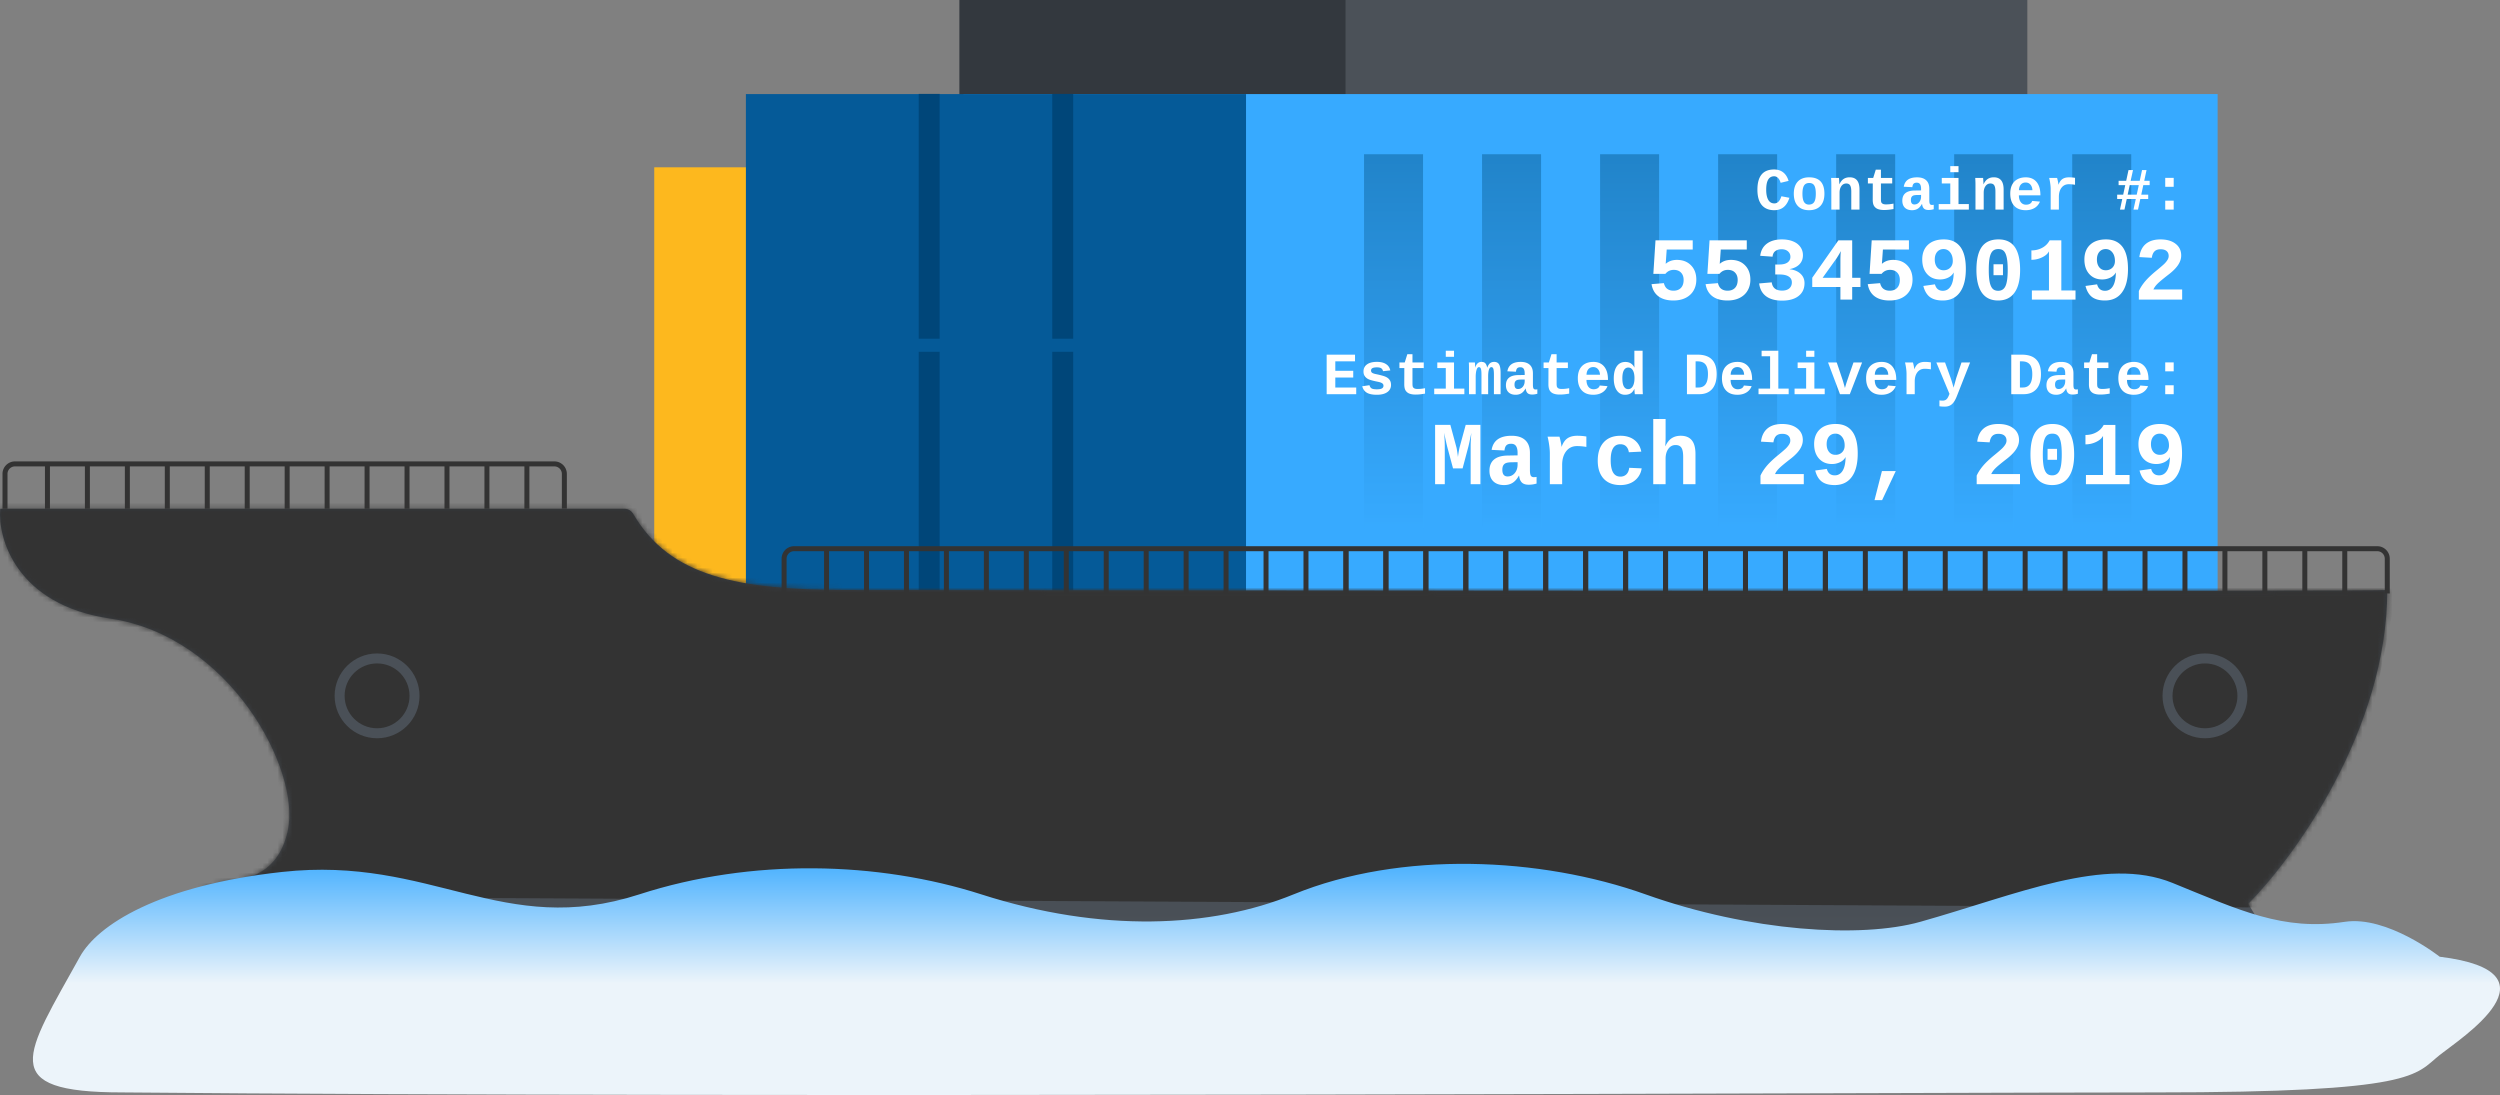 <svg width="500" height="219" fill="none" xmlns="http://www.w3.org/2000/svg"><rect width="100%" height="100%" fill="#808080" stroke="none"/><path fill="#DFDFDF" d="M349.265 68.507h1.571v42.89h-1.571z"/><path fill="#33383E" d="M191.876 0h213.552v89.878H191.876z"/><path fill="#4B5158" d="M269.104 0h136.324v89.878H269.104z"/><path fill="#FDB81E" d="M130.85 33.462h213.663v85.256H130.85z"/><path fill="#37AAFF" d="M192.683 18.817h250.844v99.902H192.683z"/><g opacity=".4"><path d="M272.807 30.847h11.803v74.796h-11.803V30.847z" fill="url(#paint0_linear)"/><path d="M296.413 30.847h11.803v74.796h-11.803V30.847z" fill="url(#paint1_linear)"/><path d="M320.019 30.847h11.803v74.796h-11.803V30.847z" fill="url(#paint2_linear)"/><path d="M343.625 30.847h11.803v74.796h-11.803V30.847z" fill="url(#paint3_linear)"/><path d="M367.231 30.847h11.803v74.796h-11.803V30.847z" fill="url(#paint4_linear)"/><path d="M390.837 30.847h11.803v74.796h-11.803V30.847z" fill="url(#paint5_linear)"/><path d="M414.443 30.847h11.803v74.796h-11.803V30.847z" fill="url(#paint6_linear)"/></g><path fill="#055A98" d="M149.179 18.817h100.024v99.902H149.179z"/><path d="M353.241 37.934c0 .879.137 1.557.41 2.033.274.477.682.715 1.225.715.633 0 1.101-.476 1.406-1.43l1.6.305c-.52 1.656-1.528 2.484-3.024 2.484-1.097 0-1.935-.347-2.513-1.042-.575-.7-.862-1.721-.862-3.065 0-2.691 1.11-4.037 3.328-4.037.727 0 1.334.191 1.823.574.492.383.853.951 1.084 1.705l-1.594.387c-.113-.414-.283-.734-.51-.96-.226-.231-.486-.347-.779-.347-1.063 0-1.594.893-1.594 2.678zm11.643.815c0 1.05-.266 1.863-.797 2.437-.531.57-1.295.855-2.291.855-.961 0-1.707-.285-2.239-.855-.531-.574-.796-1.387-.796-2.438 0-1.046.263-1.855.791-2.425.527-.57 1.287-.856 2.279-.856 2.035 0 3.053 1.094 3.053 3.282zm-1.723 0c0-.75-.1-1.295-.299-1.635-.199-.344-.535-.516-1.008-.516-.484 0-.834.172-1.048.516-.211.344-.317.888-.317 1.635 0 .753.108 1.304.322 1.652.219.344.541.515.967.515.485 0 .836-.17 1.055-.51.219-.343.328-.896.328-1.657zm7.096 3.175v-3.627c0-.55-.076-.955-.229-1.212-.148-.258-.406-.387-.773-.387-.407 0-.733.174-.979.521-.242.344-.363.78-.363 1.307v3.398h-1.647v-4.922c0-.34-.005-.617-.017-.832a21.506 21.506 0 00-.029-.586h1.57c.012.075.027.274.047.598.019.32.029.541.029.662h.024c.222-.484.501-.836.837-1.054.336-.22.737-.329 1.202-.329 1.312 0 1.968.813 1.968 2.438v4.025h-1.64zm4.3-5.226h-.978v-1.114h1.061l.515-1.652h1.031v1.652h2.256v1.114h-2.256v3.105c0 .344.032.576.094.698.067.117.172.21.317.28.144.067.347.1.609.1.484 0 .982-.052 1.494-.158v1.09c-.555.09-.947.143-1.178.158-.23.02-.47.03-.72.03-.496 0-.912-.067-1.248-.2a1.537 1.537 0 01-.756-.633c-.168-.289-.252-.693-.252-1.212l.011-3.258zm7.858 5.343c-.613 0-1.092-.165-1.436-.497-.343-.336-.515-.807-.515-1.413 0-.656.203-1.154.609-1.494.41-.343 1.022-.521 1.834-.533l1.307-.023v-.323c0-.402-.069-.707-.205-.914-.137-.207-.358-.31-.662-.31-.286 0-.497.072-.633.217-.133.14-.215.367-.246.68l-1.717-.083c.211-1.254 1.099-1.88 2.666-1.88.789 0 1.392.193 1.81.58.422.386.633.954.633 1.704v2.297c0 .356.039.602.117.739.082.132.217.199.405.199.125 0 .246-.012.363-.035v.89l-.264.065c-.078.02-.156.035-.234.047a3.44 3.44 0 01-.557.041c-.414 0-.72-.102-.92-.305-.195-.203-.312-.502-.351-.896h-.035c-.246.44-.528.76-.844.955-.313.195-.688.292-1.125.292zm1.799-3.052l-.785.012c-.352.007-.608.044-.768.11a.696.696 0 00-.357.311c-.082.141-.123.334-.123.58 0 .594.234.891.703.891.379 0 .695-.148.949-.445.254-.301.381-.68.381-1.137v-.322zm7.488 1.822h2.068v1.113h-6.029v-1.113h2.315v-4.113h-1.7v-1.114h3.346v5.227zm-1.646-6.37V33.23h1.646v1.213h-1.646zm9.029 7.483v-3.627c0-.55-.076-.955-.229-1.212-.148-.258-.406-.387-.773-.387-.406 0-.733.174-.979.521-.242.344-.363.78-.363 1.307v3.398h-1.646v-4.922c0-.34-.006-.617-.018-.832a21.506 21.506 0 00-.029-.586h1.57c.012.075.027.274.047.598.019.32.029.541.029.662h.024c.222-.484.502-.836.838-1.054.335-.22.736-.329 1.201-.329 1.312 0 1.968.813 1.968 2.438v4.025h-1.64zm6.047.117c-.985 0-1.744-.289-2.28-.867-.535-.582-.802-1.398-.802-2.449 0-.703.125-1.297.375-1.781a2.575 2.575 0 011.078-1.102c.465-.25 1.015-.375 1.652-.375.926 0 1.645.309 2.156.926.512.617.768 1.494.768 2.63v.048h-4.301c0 .574.127 1.03.381 1.365.258.336.609.504 1.055.504.289 0 .545-.06.767-.182a.943.943 0 00.451-.574l1.553.135a2.52 2.52 0 01-1.072 1.277c-.5.297-1.094.446-1.781.446zm0-5.537c-.403 0-.723.137-.961.41-.239.27-.365.645-.381 1.126h2.695c-.027-.47-.162-.842-.404-1.12-.238-.277-.555-.416-.949-.416zm9.873.452a7.44 7.44 0 00-1.242-.112c-.61 0-1.094.23-1.454.692-.355.46-.533 1.068-.533 1.822v2.566h-1.64v-4.107c0-.297-.028-.647-.082-1.049a9.858 9.858 0 00-.223-1.184h1.588c.14.508.23.954.269 1.336h.024c.195-.53.459-.906.791-1.125.332-.218.763-.328 1.295-.328.406 0 .808.034 1.207.1v1.389zm13.652.076l-.404 1.898h1.388v.873h-1.582l-.457 2.121h-.908l.463-2.12h-1.81l-.457 2.12h-.897l.457-2.12h-1.019v-.874h1.207l.41-1.898h-1.33v-.867h1.517l.463-2.145h.897l-.457 2.145h1.804l.463-2.145h.897l-.457 2.145h1.084v.867h-1.272zm-2.713 0l-.41 1.898h1.811l.41-1.898h-1.811zm7.102 4.892v-1.787h1.693v1.787h-1.693zm0-4.57v-1.787h1.693v1.787h-1.693zm-93.782 18.58c0 .82-.185 1.547-.554 2.18-.363.627-.894 1.116-1.591 1.468-.691.345-1.506.518-2.443.518-1.243 0-2.239-.278-2.989-.835-.744-.562-1.204-1.374-1.38-2.434l2.47-.203c.129.528.358.912.686 1.152.328.24.741.36 1.239.36.633 0 1.128-.187 1.485-.562.358-.375.536-.906.536-1.591 0-.61-.172-1.096-.518-1.46-.346-.368-.829-.553-1.45-.553-.686 0-1.245.267-1.679.8h-2.408l.43-6.706h7.445v1.837h-5.203l-.202 2.865c.597-.527 1.344-.791 2.241-.791 1.178 0 2.118.363 2.821 1.09.709.72 1.064 1.676 1.064 2.865zm10.81 0c0 .82-.184 1.547-.554 2.18-.363.627-.893 1.116-1.59 1.468-.692.345-1.506.518-2.444.518-1.242 0-2.238-.278-2.988-.835-.744-.562-1.204-1.374-1.38-2.434l2.47-.203c.129.528.357.912.685 1.152.328.24.742.36 1.24.36.632 0 1.127-.187 1.485-.562.357-.375.536-.906.536-1.591 0-.61-.173-1.096-.519-1.46-.345-.368-.829-.553-1.45-.553-.685 0-1.245.267-1.678.8h-2.409l.431-6.706h7.444v1.837h-5.203l-.202 2.865c.598-.527 1.345-.791 2.241-.791 1.178 0 2.118.363 2.822 1.09.709.72 1.063 1.676 1.063 2.865zm10.828.686c0 1.107-.398 1.968-1.195 2.584-.791.615-1.887.922-3.287.922-1.348 0-2.417-.292-3.208-.878-.785-.592-1.245-1.445-1.38-2.558l2.514-.22c.146 1.102.835 1.653 2.065 1.653.615 0 1.096-.147 1.441-.44.346-.299.519-.703.519-1.213 0-.51-.214-.9-.642-1.169-.422-.27-1.028-.404-1.819-.404h-.861v-1.995h.808c.715 0 1.263-.135 1.644-.404.387-.276.58-.657.58-1.143 0-.44-.161-.8-.483-1.081-.317-.281-.742-.422-1.275-.422-.504 0-.92.12-1.248.36-.328.235-.516.61-.562 1.125l-2.47-.175c.129-1.05.571-1.858 1.327-2.426.762-.569 1.761-.853 2.997-.853.867 0 1.617.132 2.25.396.639.263 1.125.636 1.459 1.116.34.475.51 1.025.51 1.652 0 .721-.229 1.322-.686 1.802-.457.48-1.11.803-1.96.967v.035c.92.105 1.644.407 2.171.905.528.492.791 1.114.791 1.864zm9.536.782v2.522h-2.355v-2.522h-5.634v-1.855l5.23-7.48h2.759v7.498h1.653v1.837h-1.653zm-2.355-5.45c0-.316.009-.658.026-1.028.024-.369.041-.606.053-.712-.152.328-.428.803-.826 1.424l-2.813 3.929h3.56v-3.612zm14.423 3.982c0 .82-.185 1.547-.554 2.18-.363.627-.894 1.116-1.591 1.468-.691.345-1.506.518-2.443.518-1.242 0-2.238-.278-2.988-.835-.745-.562-1.205-1.374-1.38-2.434l2.469-.203c.129.528.358.912.686 1.152.328.24.741.36 1.239.36.633 0 1.128-.187 1.486-.562.357-.375.536-.906.536-1.591 0-.61-.173-1.096-.519-1.46-.346-.368-.829-.553-1.45-.553-.686 0-1.245.267-1.679.8h-2.408l.431-6.706h7.444v1.837h-5.203l-.202 2.865c.597-.527 1.344-.791 2.241-.791 1.178 0 2.118.363 2.821 1.09.709.72 1.064 1.676 1.064 2.865zm10.661-2.136c0 2.033-.399 3.592-1.195 4.676-.791 1.084-1.934 1.626-3.428 1.626-1.09 0-1.946-.231-2.567-.694-.615-.469-1.051-1.207-1.309-2.215l2.32-.325c.229.861.756 1.292 1.582 1.292.668 0 1.193-.305 1.573-.914.387-.616.586-1.535.598-2.76-.223.44-.589.785-1.099 1.037a3.669 3.669 0 01-1.634.37c-1.073 0-1.934-.361-2.584-1.082-.651-.72-.976-1.69-.976-2.91 0-1.247.381-2.229 1.143-2.943.761-.715 1.822-1.073 3.181-1.073 1.43 0 2.52.487 3.27 1.46.75.972 1.125 2.457 1.125 4.455zm-2.61-1.6c0-.714-.173-1.288-.519-1.722-.346-.44-.788-.66-1.327-.66-.533 0-.961.191-1.283.572-.317.375-.475.885-.475 1.53 0 .632.158 1.148.475 1.546.322.393.753.59 1.292.59.533 0 .972-.17 1.318-.51.346-.346.519-.794.519-1.345zm13.464 1.794c0 1.986-.375 3.5-1.125 4.544-.75 1.043-1.839 1.564-3.269 1.564-1.436 0-2.52-.519-3.252-1.556-.727-1.042-1.09-2.56-1.09-4.552 0-2.063.355-3.595 1.063-4.597.715-1.008 1.832-1.512 3.349-1.512 1.465 0 2.552.51 3.261 1.53.709 1.02 1.063 2.546 1.063 4.579zm-2.478 0c0-1.032-.062-1.846-.185-2.444-.123-.603-.313-1.043-.571-1.318-.258-.275-.627-.413-1.107-.413-.504 0-.891.138-1.161.413-.269.275-.465.715-.588 1.318-.118.598-.176 1.412-.176 2.444 0 1.02.061 1.83.184 2.434.129.604.326 1.043.589 1.319.264.275.636.413 1.116.413.68 0 1.166-.32 1.459-.958.293-.639.44-1.708.44-3.208zm-2.839 1.054v-2.188h1.89v2.188h-1.89zm7.673 4.878v-1.837h3.419v-7.83c-.229.48-.686.884-1.371 1.212a4.874 4.874 0 01-2.145.492v-1.88c.815 0 1.544-.18 2.189-.537a3.55 3.55 0 001.459-1.476h2.337v10.02h2.839v1.836h-8.727zm19.221-6.126c0 2.033-.398 3.592-1.195 4.676-.791 1.084-1.933 1.626-3.428 1.626-1.089 0-1.945-.231-2.566-.694-.615-.469-1.052-1.207-1.31-2.215l2.321-.325c.228.861.756 1.292 1.582 1.292.668 0 1.192-.305 1.573-.914.387-.616.586-1.535.598-2.76-.223.44-.589.785-1.099 1.037a3.676 3.676 0 01-1.635.37c-1.072 0-1.933-.361-2.584-1.082-.65-.72-.975-1.69-.975-2.91 0-1.247.381-2.229 1.142-2.943.762-.715 1.823-1.073 3.182-1.073 1.43 0 2.519.487 3.269 1.46.75.972 1.125 2.457 1.125 4.455zm-2.61-1.6c0-.714-.173-1.288-.518-1.722-.346-.44-.788-.66-1.328-.66-.533 0-.96.191-1.283.572-.316.375-.474.885-.474 1.53 0 .632.158 1.148.474 1.546.323.393.753.59 1.292.59.533 0 .973-.17 1.319-.51.345-.346.518-.794.518-1.345zm4.781 7.726V58.21c.293-.644.709-1.289 1.248-1.933.545-.65 1.336-1.398 2.373-2.241.809-.663 1.333-1.12 1.574-1.371.24-.252.427-.496.562-.73.141-.24.211-.483.211-.73 0-.421-.138-.752-.413-.993-.275-.24-.68-.36-1.213-.36-.527 0-.931.144-1.213.43-.275.282-.454.707-.536 1.275l-2.487-.14c.14-1.149.568-2.025 1.283-2.628.721-.604 1.699-.906 2.936-.906 1.277 0 2.288.293 3.032.88.744.58 1.116 1.359 1.116 2.337 0 .639-.202 1.263-.606 1.872-.399.604-.999 1.219-1.802 1.846-1.137.879-1.902 1.512-2.294 1.898-.393.387-.677.78-.853 1.178h5.748v2.03h-8.666zM265.333 78.837v-7.904h5.672v1.336h-3.944v1.898h3.586v1.336h-3.586V77.5h4.184v1.336h-5.912zm12.873-1.852c0 .614-.252 1.096-.756 1.448-.5.347-1.193.521-2.08.521-.871 0-1.539-.137-2.004-.41-.461-.277-.768-.707-.92-1.29l1.447-.216c.082.3.223.514.422.639.203.125.555.187 1.055.187.461 0 .797-.058 1.008-.175a.586.586 0 00.316-.551.552.552 0 00-.258-.48c-.168-.122-.455-.223-.861-.305-.93-.184-1.557-.354-1.881-.51a1.898 1.898 0 01-.744-.615c-.168-.254-.252-.565-.252-.932 0-.606.232-1.076.697-1.412.469-.34 1.131-.51 1.987-.51.754 0 1.359.147 1.816.44.461.292.748.716.861 1.271l-1.459.152c-.046-.257-.162-.449-.345-.574-.184-.129-.475-.193-.873-.193-.391 0-.684.05-.879.152-.196.098-.293.264-.293.498 0 .184.074.33.222.44.153.105.407.193.762.263.496.102.936.207 1.319.317.386.105.695.232.925.38.235.149.42.34.557.575.141.23.211.527.211.89zm2.66-3.375h-.978v-1.113h1.06l.516-1.652h1.031v1.652h2.256v1.113h-2.256v3.106c0 .344.031.576.094.697a.7.7 0 00.316.281c.145.067.348.1.609.1.485 0 .983-.053 1.495-.158v1.09c-.555.09-.948.142-1.178.158a8.57 8.57 0 01-.721.03c-.496 0-.912-.067-1.248-.2a1.537 1.537 0 01-.756-.633c-.168-.289-.252-.693-.252-1.213l.012-3.258zm9.938 4.114h2.068v1.113h-6.029v-1.113h2.314V73.61h-1.699v-1.113h3.346v5.227zm-1.647-6.37v-1.212h1.647v1.213h-1.647zm7.137 7.483V74.98c0-.582-.037-.986-.112-1.212-.07-.227-.203-.34-.398-.34-.199 0-.357.183-.475.55-.113.368-.17.85-.17 1.448v3.41h-1.341V73.85c0-.739-.012-1.19-.035-1.354h1.224l.035.744v.281h.012c.133-.398.301-.687.504-.867.203-.183.457-.275.762-.275.343 0 .599.094.767.281.172.188.295.477.369.867h.012c.156-.414.342-.709.557-.884.218-.176.494-.264.826-.264.461 0 .791.168.99.504.199.336.299.912.299 1.728v4.225h-1.336V74.98c0-.582-.037-.986-.111-1.212-.071-.227-.203-.34-.399-.34-.199 0-.357.158-.474.474-.114.313-.17.783-.17 1.412v3.522h-1.336zm6.844.117c-.614 0-1.092-.166-1.436-.498-.344-.336-.516-.807-.516-1.412 0-.656.203-1.154.61-1.494.41-.344 1.021-.522 1.834-.533l1.306-.024v-.322c0-.402-.068-.707-.205-.914-.136-.207-.357-.31-.662-.31-.285 0-.496.072-.633.216-.132.14-.214.367-.246.68l-1.717-.082c.211-1.254 1.1-1.881 2.666-1.881.79 0 1.393.193 1.811.58.422.387.633.955.633 1.705v2.297c0 .355.039.602.117.738.082.133.217.2.404.2.125 0 .246-.012.364-.036v.89l-.264.065c-.078.02-.156.035-.234.047a3.44 3.44 0 01-.557.041c-.414 0-.721-.101-.92-.304-.195-.204-.313-.502-.352-.897h-.035c-.246.441-.527.76-.843.955-.313.195-.688.293-1.125.293zm1.798-3.053l-.785.012c-.351.008-.607.045-.767.111a.694.694 0 00-.358.311c-.082.14-.123.334-.123.58 0 .594.235.89.703.89.379 0 .696-.148.949-.445.254-.3.381-.68.381-1.136V75.9zm4.758-2.29h-.978v-1.114h1.06l.516-1.652h1.031v1.652h2.256v1.113h-2.256v3.106c0 .344.031.576.094.697a.7.7 0 00.316.281c.145.067.348.1.61.1a7.43 7.43 0 001.494-.158v1.09c-.555.09-.948.142-1.178.158-.23.02-.471.03-.721.03-.496 0-.912-.067-1.248-.2a1.537 1.537 0 01-.756-.633c-.168-.289-.252-.693-.252-1.213l.012-3.258zm8.953 5.343c-.984 0-1.744-.289-2.279-.867-.535-.582-.803-1.398-.803-2.45 0-.702.125-1.296.375-1.78a2.58 2.58 0 011.078-1.102c.465-.25 1.016-.375 1.653-.375.926 0 1.644.309 2.156.926.512.617.768 1.494.768 2.63v.047h-4.301c0 .575.127 1.03.381 1.366.257.336.609.504 1.054.504.289 0 .545-.061.768-.182a.943.943 0 00.451-.574l1.553.134a2.518 2.518 0 01-1.072 1.278c-.5.297-1.094.445-1.782.445zm0-5.537c-.402 0-.722.137-.961.41-.238.27-.365.645-.381 1.125h2.696c-.028-.469-.162-.842-.404-1.119-.239-.277-.555-.416-.95-.416zm8.326 5.42a3.969 3.969 0 01-.058-.44 7.255 7.255 0 01-.029-.591h-.024c-.207.418-.463.715-.767.89-.305.172-.666.258-1.084.258-.7 0-1.25-.293-1.653-.879-.402-.586-.603-1.385-.603-2.396 0-1.035.201-1.842.603-2.42.406-.578.979-.867 1.717-.867.418 0 .781.095 1.09.287a1.8 1.8 0 01.709.832h.012l-.012-1.043v-2.326h1.646v7.312c0 .39.016.852.047 1.383h-1.594zm-.076-3.2c0-.675-.109-1.198-.328-1.57-.219-.37-.521-.556-.908-.556-.391 0-.688.183-.891.55-.199.364-.298.903-.298 1.618 0 .718.101 1.257.304 1.617.207.355.498.533.873.533a.95.95 0 00.651-.258c.191-.175.338-.425.439-.75.106-.324.158-.718.158-1.183zm16.436-.814c0 1.29-.301 2.282-.903 2.977-.601.691-1.458 1.037-2.572 1.037h-2.467v-7.904h2.116c1.281 0 2.238.322 2.871.966.636.641.955 1.616.955 2.924zm-1.74 0c0-.886-.168-1.533-.504-1.94-.332-.41-.869-.614-1.612-.614h-.357V77.5h.598c1.25 0 1.875-.893 1.875-2.678zm5.882 4.131c-.984 0-1.744-.289-2.279-.867-.535-.582-.803-1.398-.803-2.45 0-.702.125-1.296.375-1.78a2.577 2.577 0 011.079-1.102c.464-.25 1.015-.375 1.652-.375.926 0 1.644.309 2.156.926.512.617.768 1.494.768 2.63v.047h-4.301c0 .575.127 1.03.381 1.366.258.336.609.504 1.054.504.29 0 .545-.061.768-.182a.943.943 0 00.451-.574l1.553.134a2.518 2.518 0 01-1.072 1.278c-.5.297-1.094.445-1.782.445zm0-5.537c-.402 0-.722.137-.961.41-.238.27-.365.645-.38 1.125h2.695c-.027-.469-.162-.842-.404-1.119-.239-.277-.555-.416-.95-.416zm8.192 4.307h2.068v1.113h-6.029v-1.113h2.314v-6.47h-1.699v-1.112h3.346v7.582zm7.207 0h2.068v1.113h-6.029v-1.113h2.314V73.61h-1.699v-1.113h3.346v5.227zm-1.647-6.37v-1.212h1.647v1.213h-1.647zm8.737 7.483h-1.969l-2.385-6.34h1.74l1.225 3.645c.059.195.197.683.416 1.464.023-.093.094-.341.211-.744.121-.406.619-1.861 1.494-4.365h1.723l-2.455 6.34zm6.34.117c-.985 0-1.745-.289-2.28-.867-.535-.582-.802-1.398-.802-2.45 0-.702.125-1.296.375-1.78a2.57 2.57 0 011.078-1.102c.464-.25 1.015-.375 1.652-.375.926 0 1.645.309 2.156.926.512.617.768 1.494.768 2.63v.047h-4.301c0 .575.127 1.03.381 1.366.258.336.609.504 1.055.504.289 0 .544-.061.767-.182a.943.943 0 00.451-.574l1.553.134a2.518 2.518 0 01-1.072 1.278c-.5.297-1.094.445-1.781.445zm0-5.537c-.403 0-.723.137-.961.41-.239.27-.366.645-.381 1.125h2.695c-.027-.469-.162-.842-.404-1.119-.239-.277-.555-.416-.949-.416zm9.873.451a7.442 7.442 0 00-1.243-.111c-.609 0-1.093.23-1.453.691-.355.461-.533 1.069-.533 1.823v2.566h-1.641v-4.108a7.87 7.87 0 00-.082-1.048 9.856 9.856 0 00-.222-1.184h1.588c.14.508.23.953.269 1.336h.024c.195-.531.459-.906.791-1.125.332-.219.763-.328 1.295-.328.406 0 .808.033 1.207.1v1.388zm2.777 7.46c-.414 0-.77-.026-1.066-.077v-1.172l.298.03.299.017c.235 0 .428-.037.58-.111.157-.075.295-.198.416-.37.125-.171.264-.462.416-.873l-2.625-6.275h1.741l1.113 3.088c.156.426.353 1.078.592 1.957l.052-.217.475-1.717 1.055-3.11h1.722l-2.625 6.673c-.312.805-.654 1.365-1.025 1.681-.371.317-.844.475-1.418.475zm19.242-6.505c0 1.29-.301 2.282-.902 2.977-.602.691-1.459 1.037-2.572 1.037h-2.467v-7.904h2.115c1.281 0 2.238.322 2.871.966.637.641.955 1.616.955 2.924zm-1.74 0c0-.886-.168-1.533-.504-1.94-.332-.41-.869-.614-1.611-.614h-.358V77.5h.598c1.25 0 1.875-.893 1.875-2.678zm4.787 4.131c-.613 0-1.092-.166-1.436-.498-.343-.336-.515-.807-.515-1.412 0-.656.203-1.154.609-1.494.41-.344 1.022-.522 1.834-.533l1.307-.024v-.322c0-.402-.069-.707-.205-.914-.137-.207-.358-.31-.662-.31-.286 0-.496.072-.633.216-.133.14-.215.367-.246.68l-1.717-.082c.211-1.254 1.1-1.881 2.666-1.881.789 0 1.393.193 1.81.58.422.387.633.955.633 1.705v2.297c0 .355.039.602.117.738.083.133.217.2.405.2.125 0 .246-.012.363-.036v.89l-.264.065c-.078.02-.156.035-.234.047a3.423 3.423 0 01-.557.041c-.414 0-.72-.101-.92-.304-.195-.204-.312-.502-.351-.897h-.035c-.246.441-.528.76-.844.955-.313.195-.688.293-1.125.293zm1.799-3.053l-.785.012c-.352.008-.608.045-.768.111a.696.696 0 00-.357.311c-.082.14-.123.334-.123.58 0 .594.234.89.703.89.379 0 .695-.148.949-.445.254-.3.381-.68.381-1.136V75.9zm4.758-2.29h-.979v-1.114h1.061l.515-1.652h1.032v1.652h2.255v1.113h-2.255v3.106c0 .344.031.576.093.697a.703.703 0 00.317.281c.144.067.347.1.609.1a7.43 7.43 0 001.494-.158v1.09c-.554.09-.947.142-1.178.158-.23.02-.47.03-.72.03-.496 0-.912-.067-1.248-.2a1.537 1.537 0 01-.756-.633c-.168-.289-.252-.693-.252-1.213l.012-3.258zm8.953 5.343c-.985 0-1.744-.289-2.28-.867-.535-.582-.802-1.398-.802-2.45 0-.702.125-1.296.375-1.78a2.575 2.575 0 011.078-1.102c.465-.25 1.015-.375 1.652-.375.926 0 1.645.309 2.156.926.512.617.768 1.494.768 2.63v.047h-4.301c0 .575.127 1.03.381 1.366.258.336.609.504 1.055.504.289 0 .545-.061.767-.182a.948.948 0 00.452-.574l1.552.134a2.518 2.518 0 01-1.072 1.278c-.5.297-1.094.445-1.781.445zm0-5.537c-.403 0-.723.137-.961.41-.238.27-.365.645-.381 1.125h2.695c-.027-.469-.162-.842-.404-1.119-.238-.277-.555-.416-.949-.416zm6.293 5.42V77.05h1.693v1.787h-1.693zm0-4.57V72.48h1.693v1.787h-1.693zm-138.914 22.57v-7.629c0-.615.047-1.497.14-2.645-.345 1.699-.565 2.698-.659 2.997l-1.09 4.113h-1.916L289.5 89.56c-.17-.633-.393-1.632-.668-2.998l.061.88c.041.615.062 1.204.062 1.766v7.629h-1.934V84.98h3.05l1.187 4.385c.088.276.199.952.334 2.03.117-.908.234-1.582.351-2.021l1.196-4.394h2.944v11.856h-1.951zm6.688.176c-.92 0-1.638-.25-2.153-.747-.516-.504-.774-1.21-.774-2.119 0-.984.305-1.731.914-2.24.616-.516 1.533-.783 2.751-.8l1.96-.036v-.483c0-.604-.102-1.06-.307-1.371-.205-.31-.536-.466-.993-.466-.428 0-.745.108-.95.325-.199.211-.322.551-.369 1.02l-2.575-.123c.316-1.881 1.649-2.822 3.999-2.822 1.184 0 2.089.29 2.716.87.633.58.949 1.433.949 2.558v3.445c0 .534.059.903.176 1.108.123.2.325.299.606.299.188 0 .369-.018.545-.053v1.336c-.146.035-.278.067-.395.097a3.982 3.982 0 01-.352.07 5.137 5.137 0 01-.835.062c-.621 0-1.081-.153-1.38-.458-.293-.304-.468-.753-.527-1.344h-.053c-.369.662-.791 1.14-1.265 1.432-.469.293-1.032.44-1.688.44zm2.698-4.58l-1.177.018c-.528.012-.911.068-1.152.167a1.045 1.045 0 00-.536.466c-.123.21-.184.501-.184.87 0 .89.351 1.336 1.054 1.336.569 0 1.043-.223 1.424-.668.381-.451.571-1.02.571-1.705v-.483zm13.755-3.05a11.157 11.157 0 00-1.863-.166c-.914 0-1.641.346-2.18 1.037-.533.691-.8 1.602-.8 2.733v3.85h-2.46v-6.161c0-.445-.041-.97-.123-1.573a15.094 15.094 0 00-.334-1.776h2.381c.211.762.346 1.43.405 2.004h.035c.293-.797.688-1.36 1.186-1.687.498-.329 1.146-.493 1.943-.493.609 0 1.213.05 1.81.15v2.083zm6.794 7.63c-1.441 0-2.554-.428-3.34-1.284-.785-.86-1.177-2.06-1.177-3.594 0-1.57.395-2.792 1.186-3.665.791-.88 1.913-1.319 3.366-1.319 1.12 0 2.045.282 2.778.844.732.563 1.192 1.339 1.38 2.33l-2.488.122c-.07-.486-.246-.873-.527-1.16-.281-.293-.68-.44-1.195-.44-1.272 0-1.908 1.064-1.908 3.191 0 2.192.648 3.287 1.943 3.287.469 0 .861-.146 1.178-.44.316-.298.512-.74.588-1.326l2.479.114a3.724 3.724 0 01-2.189 2.927c-.615.275-1.306.413-2.074.413zm9.018-7.787c.334-.727.753-1.254 1.257-1.582.504-.329 1.104-.493 1.801-.493.985 0 1.723.3 2.215.897.492.597.739 1.517.739 2.76v6.029h-2.461v-5.458c0-.885-.121-1.5-.361-1.846-.234-.351-.621-.527-1.16-.527-.598 0-1.081.258-1.45.773-.363.51-.545 1.166-.545 1.969v5.089h-2.47V83.794h2.47v3.56c0 .638-.023 1.262-.07 1.872h.035zm19.011 7.61v-1.713c.293-.645.709-1.289 1.248-1.934.545-.65 1.336-1.397 2.373-2.24.808-.663 1.333-1.12 1.573-1.372s.428-.495.562-.73c.141-.24.211-.483.211-.729 0-.422-.137-.753-.413-.993-.275-.24-.679-.36-1.213-.36-.527 0-.931.143-1.213.43-.275.282-.454.706-.536 1.275l-2.487-.14c.141-1.15.568-2.025 1.283-2.629.721-.603 1.699-.905 2.936-.905 1.277 0 2.288.293 3.032.879.744.58 1.116 1.36 1.116 2.338 0 .638-.202 1.262-.606 1.872-.399.603-.999 1.218-1.802 1.846-1.137.878-1.901 1.511-2.294 1.898s-.677.78-.852 1.178h5.748v2.03h-8.666zm19.45-6.125c0 2.033-.399 3.592-1.196 4.676-.791 1.084-1.933 1.626-3.427 1.626-1.09 0-1.946-.232-2.567-.695-.615-.468-1.051-1.207-1.309-2.215l2.32-.325c.229.862.756 1.292 1.582 1.292.668 0 1.192-.304 1.573-.914.387-.615.586-1.535.598-2.76-.223.44-.589.786-1.099 1.038a3.675 3.675 0 01-1.634.369c-1.073 0-1.934-.36-2.584-1.081-.651-.721-.976-1.69-.976-2.91 0-1.248.381-2.229 1.143-2.944.761-.715 1.822-1.072 3.181-1.072 1.43 0 2.52.486 3.27 1.459.75.973 1.125 2.458 1.125 4.456zm-2.611-1.6c0-.715-.172-1.289-.518-1.722-.346-.44-.788-.66-1.327-.66-.534 0-.961.19-1.284.572-.316.375-.474.885-.474 1.53 0 .632.158 1.147.474 1.546.323.392.753.589 1.292.589.534 0 .973-.17 1.319-.51.346-.346.518-.794.518-1.345zm5.968 10.916l1.486-5.818h2.768l-2.733 5.818h-1.521zm20.435-3.19v-1.714c.293-.645.709-1.289 1.248-1.934.545-.65 1.336-1.397 2.373-2.24.808-.663 1.333-1.12 1.573-1.372s.428-.495.563-.73c.14-.24.21-.483.21-.729 0-.422-.137-.753-.413-.993-.275-.24-.679-.36-1.212-.36-.528 0-.932.143-1.213.43-.276.282-.454.706-.537 1.275l-2.487-.14c.141-1.15.569-2.025 1.283-2.629.721-.603 1.7-.905 2.936-.905 1.277 0 2.288.293 3.032.879.744.58 1.116 1.36 1.116 2.338 0 .638-.202 1.262-.606 1.872-.399.603-.999 1.218-1.802 1.846-1.137.878-1.901 1.511-2.294 1.898-.392.387-.677.78-.852 1.178h5.748v2.03h-8.666zm19.494-5.933c0 1.987-.375 3.501-1.125 4.544-.75 1.043-1.84 1.565-3.27 1.565-1.435 0-2.519-.519-3.252-1.556-.726-1.043-1.089-2.56-1.089-4.553 0-2.062.354-3.594 1.063-4.596.715-1.008 1.831-1.512 3.349-1.512 1.464 0 2.551.51 3.26 1.53.709 1.019 1.064 2.545 1.064 4.578zm-2.479 0c0-1.031-.061-1.845-.184-2.443-.123-.604-.314-1.043-.572-1.318-.257-.276-.626-.413-1.107-.413-.504 0-.891.137-1.16.413-.27.275-.466.714-.589 1.318-.117.598-.176 1.412-.176 2.443 0 1.02.062 1.831.185 2.435.129.603.325 1.043.589 1.318.263.276.635.413 1.116.413.68 0 1.166-.319 1.459-.958.293-.638.439-1.708.439-3.208zm-2.839 1.055V89.77h1.89v2.189h-1.89zm7.673 4.878V95h3.419v-7.831c-.228.48-.685.885-1.371 1.213a4.87 4.87 0 01-2.144.492v-1.88c.814 0 1.544-.18 2.188-.537a3.539 3.539 0 001.459-1.476h2.338V95h2.839v1.837h-8.728zm19.222-6.126c0 2.033-.398 3.592-1.195 4.676-.791 1.084-1.934 1.626-3.428 1.626-1.09 0-1.945-.232-2.566-.695-.616-.468-1.052-1.207-1.31-2.215l2.32-.325c.229.862.756 1.292 1.582 1.292.668 0 1.193-.304 1.574-.914.386-.615.586-1.535.597-2.76-.222.44-.589.786-1.098 1.038a3.676 3.676 0 01-1.635.369c-1.072 0-1.934-.36-2.584-1.081-.651-.721-.976-1.69-.976-2.91 0-1.248.381-2.229 1.143-2.944.762-.715 1.822-1.072 3.181-1.072 1.43 0 2.52.486 3.27 1.459.75.973 1.125 2.458 1.125 4.456zm-2.61-1.6c0-.715-.173-1.289-.519-1.722-.346-.44-.788-.66-1.327-.66-.533 0-.961.19-1.283.572-.317.375-.475.885-.475 1.53 0 .632.158 1.147.475 1.546.322.392.753.589 1.292.589.533 0 .972-.17 1.318-.51.346-.346.519-.794.519-1.345z" fill="#fff"/><path fill="#004679" d="M183.742 18.78h4.189v99.902h-4.189zm26.708 0h4.189v99.902h-4.189z"/><path fill="#055A98" d="M181.647 67.743h8.379v2.615h-8.379zm26.708 0h7.855v2.615h-7.855z"/><path d="M22.004 123.707C3.283 120.969-.464 107.679.044 101.759h124.882c.739 0 1.367.413 1.739 1.052 7.318 12.56 21.016 15.165 42.81 15.193 102.66.131 307.978.316 307.978 0 0 27.783-18.527 53.409-27.79 62.749l4.187 7.103c-139.84.526-419.433.698-420.865.698.609-7.262 7.183-11.09 10.482-11.748 4.317-.861 11.954-.868 14.086-10.655 2.664-12.234-11.678-38.952-35.549-42.444z" fill="url(#paint7_linear)"/><mask id="a" maskUnits="userSpaceOnUse" x="0" y="101" width="478" height="88"><path d="M22.004 123.707C3.283 120.969-.464 107.679.044 101.759h124.882c.739 0 1.367.413 1.739 1.052 7.318 12.56 21.016 15.165 42.81 15.193 102.66.131 307.978.316 307.978 0 0 27.783-18.527 53.409-27.79 62.749l4.187 7.103c-139.84.526-419.433.698-420.865.698.609-7.262 7.183-11.09 10.482-11.748 4.317-.861 11.954-.868 14.086-10.655 2.664-12.234-11.678-38.952-35.549-42.444z" fill="url(#paint8_linear)"/></mask><g mask="url(#a)"><path d="M-.999 89.787l480.45 27.934-12.831 63.849-469.617-2.494 1.998-89.289z" fill="#333"/></g><path d="M156.82 118.719v-6.979a2 2 0 012-2h316.633a2 2 0 012 2v6.953" stroke="#333"/><path d="M164.811 109.74h.999v8.979h-.999v-8.979zm7.991 0h.999v8.979h-.999v-8.979zm7.991 0h.999v8.979h-.999v-8.979zm7.991 0h.999v8.979h-.999v-8.979zm7.991 0h.999v8.979h-.999v-8.979zm7.991 0h.998v8.979h-.998v-8.979zm7.99 0h.999v8.979h-.999v-8.979zm7.991 0h.999v8.979h-.999v-8.979zm7.991 0h.999v8.979h-.999v-8.979zm7.991 0h.999v8.979h-.999v-8.979zm7.991 0h.999v8.979h-.999v-8.979zm7.991 0h.998v8.979h-.998v-8.979zm7.99 0h.999v8.979h-.999v-8.979zm7.991 0h.999v8.979h-.999v-8.979zm7.991 0h.999v8.979h-.999v-8.979zm7.991 0h.999v8.979h-.999v-8.979zm7.991 0h.999v8.979h-.999v-8.979zm7.991 0h.999v8.979h-.999v-8.979zm7.991 0h.998v8.979h-.998v-8.979zm7.99 0h.999v8.979h-.999v-8.979zm7.991 0h.999v8.979h-.999v-8.979zm7.991 0h.999v8.979h-.999v-8.979zm7.991 0h.999v8.979h-.999v-8.979zm7.991 0h.999v8.979h-.999v-8.979zm7.991 0h.998v8.979h-.998v-8.979zm7.99 0h.999v8.979h-.999v-8.979z" fill="#333"/><path d="M268.692 109.74h.999v8.979h-.999v-8.979zm7.991 0h.999v8.979h-.999v-8.979zm7.991 0h.999v8.979h-.999v-8.979zm7.991 0h.999v8.979h-.999v-8.979zm7.991 0h.999v8.979h-.999v-8.979zm7.991 0h.998v8.979h-.998v-8.979zm7.99 0h.999v8.979h-.999v-8.979zm7.991 0h.999v8.979h-.999v-8.979zm7.991 0h.999v8.979h-.999v-8.979zm7.991 0h.999v8.979h-.999v-8.979zm7.991 0h.999v8.979h-.999v-8.979zm7.991 0h.998v8.979h-.998v-8.979zm7.99 0h.999v8.979h-.999v-8.979zm7.991 0h.999v8.979h-.999v-8.979zm7.991 0h.999v8.979h-.999v-8.979zm7.991 0h.999v8.979h-.999v-8.979zm7.991 0h.999v8.979h-.999v-8.979zm7.991 0h.999v8.979h-.999v-8.979zm7.991 0h.998v8.979h-.998v-8.979zm7.99 0h.999v8.979h-.999v-8.979zm7.991 0h.999v8.979h-.999v-8.979zm7.991 0h.999v8.979h-.999v-8.979zm7.991 0h.999v8.979h-.999v-8.979zm7.991 0h.999v8.979h-.999v-8.979zm7.991 0h.998v8.979h-.998v-8.979zm7.99 0h.999v8.979h-.999v-8.979z" fill="#333"/><path d="M.999 101.759V94.78a2 2 0 012-2H110.87a2 2 0 012 2v6.953" stroke="#333"/><path d="M8.99 92.78h.999v8.979h-1V92.78zm7.99 0h1v8.979h-1V92.78zm7.991 0h1v8.979h-1V92.78zm7.991 0h1v8.979h-1V92.78zm7.991 0h.999v8.979h-.999V92.78zm7.991 0h.999v8.979h-.999V92.78zm7.991 0h.999v8.979h-1V92.78zm7.991 0h.998v8.979h-.998V92.78zm7.99 0h1v8.979h-1V92.78zm7.991 0h1v8.979h-1V92.78zm7.991 0h1v8.979h-1V92.78zm7.992 0h.998v8.979h-.999V92.78zm7.99 0h.999v8.979h-.999V92.78z" fill="#333"/><ellipse cx="440.995" cy="139.171" rx="8.49" ry="8.48" fill="#4A5057"/><ellipse cx="440.995" cy="139.17" rx="6.493" ry="6.485" fill="#333"/><ellipse cx="75.414" cy="139.171" rx="8.49" ry="8.48" fill="#4A5057"/><ellipse cx="75.414" cy="139.17" rx="6.493" ry="6.485" fill="#333"/><path d="M56.435 174.386c-24.77 2.72-36.957 10.641-40.453 16.959C5.106 211-.998 218.483 24.472 218.483c126.189 1.163 363.084 0 406.534 0 52.592 0 51.941-3.492 56.935-7.483 4.068-3.25 24.971-16.595 0-19.655 0 0-10.488-8.278-18.978-6.983-12.343 1.883-20.976-2.293-34.461-7.78-13.484-5.487-30.964 2.293-50.442 7.78-11.823 3.331-33.961 1.995-54.937-5.487-20.976-7.483-48.944-8.778-70.419 0-16.518 6.751-38.456 7.683-62.429 0-20.668-6.625-45.947-7.281-68.421 0-27.355 8.862-41.453-7.78-71.418-4.489z" fill="url(#paint9_linear)"/><defs><linearGradient id="paint0_linear" x1="420.345" y1="30.847" x2="420.345" y2="105.643" gradientUnits="userSpaceOnUse"><stop stop-color="#004A79"/><stop offset="1" stop-color="#37AAFF"/></linearGradient><linearGradient id="paint1_linear" x1="420.345" y1="30.847" x2="420.345" y2="105.643" gradientUnits="userSpaceOnUse"><stop stop-color="#004A79"/><stop offset="1" stop-color="#37AAFF"/></linearGradient><linearGradient id="paint2_linear" x1="420.345" y1="30.847" x2="420.345" y2="105.643" gradientUnits="userSpaceOnUse"><stop stop-color="#004A79"/><stop offset="1" stop-color="#37AAFF"/></linearGradient><linearGradient id="paint3_linear" x1="420.345" y1="30.847" x2="420.345" y2="105.643" gradientUnits="userSpaceOnUse"><stop stop-color="#004A79"/><stop offset="1" stop-color="#37AAFF"/></linearGradient><linearGradient id="paint4_linear" x1="420.345" y1="30.847" x2="420.345" y2="105.643" gradientUnits="userSpaceOnUse"><stop stop-color="#004A79"/><stop offset="1" stop-color="#37AAFF"/></linearGradient><linearGradient id="paint5_linear" x1="420.345" y1="30.847" x2="420.345" y2="105.643" gradientUnits="userSpaceOnUse"><stop stop-color="#004A79"/><stop offset="1" stop-color="#37AAFF"/></linearGradient><linearGradient id="paint6_linear" x1="420.345" y1="30.847" x2="420.345" y2="105.643" gradientUnits="userSpaceOnUse"><stop stop-color="#004A79"/><stop offset="1" stop-color="#37AAFF"/></linearGradient><linearGradient id="paint7_linear" x1="238.727" y1="101.759" x2="238.727" y2="188.554" gradientUnits="userSpaceOnUse"><stop stop-color="#33383E"/><stop offset="1" stop-color="#4B5158"/></linearGradient><linearGradient id="paint8_linear" x1="238.727" y1="101.759" x2="238.727" y2="188.554" gradientUnits="userSpaceOnUse"><stop stop-color="#33383E"/><stop offset="1" stop-color="#4B5158"/></linearGradient><linearGradient id="paint9_linear" x1="285.014" y1="170.596" x2="285.014" y2="246.626" gradientUnits="userSpaceOnUse"><stop stop-color="#3CABFF"/><stop offset=".343" stop-color="#ECF4FA"/></linearGradient></defs></svg>